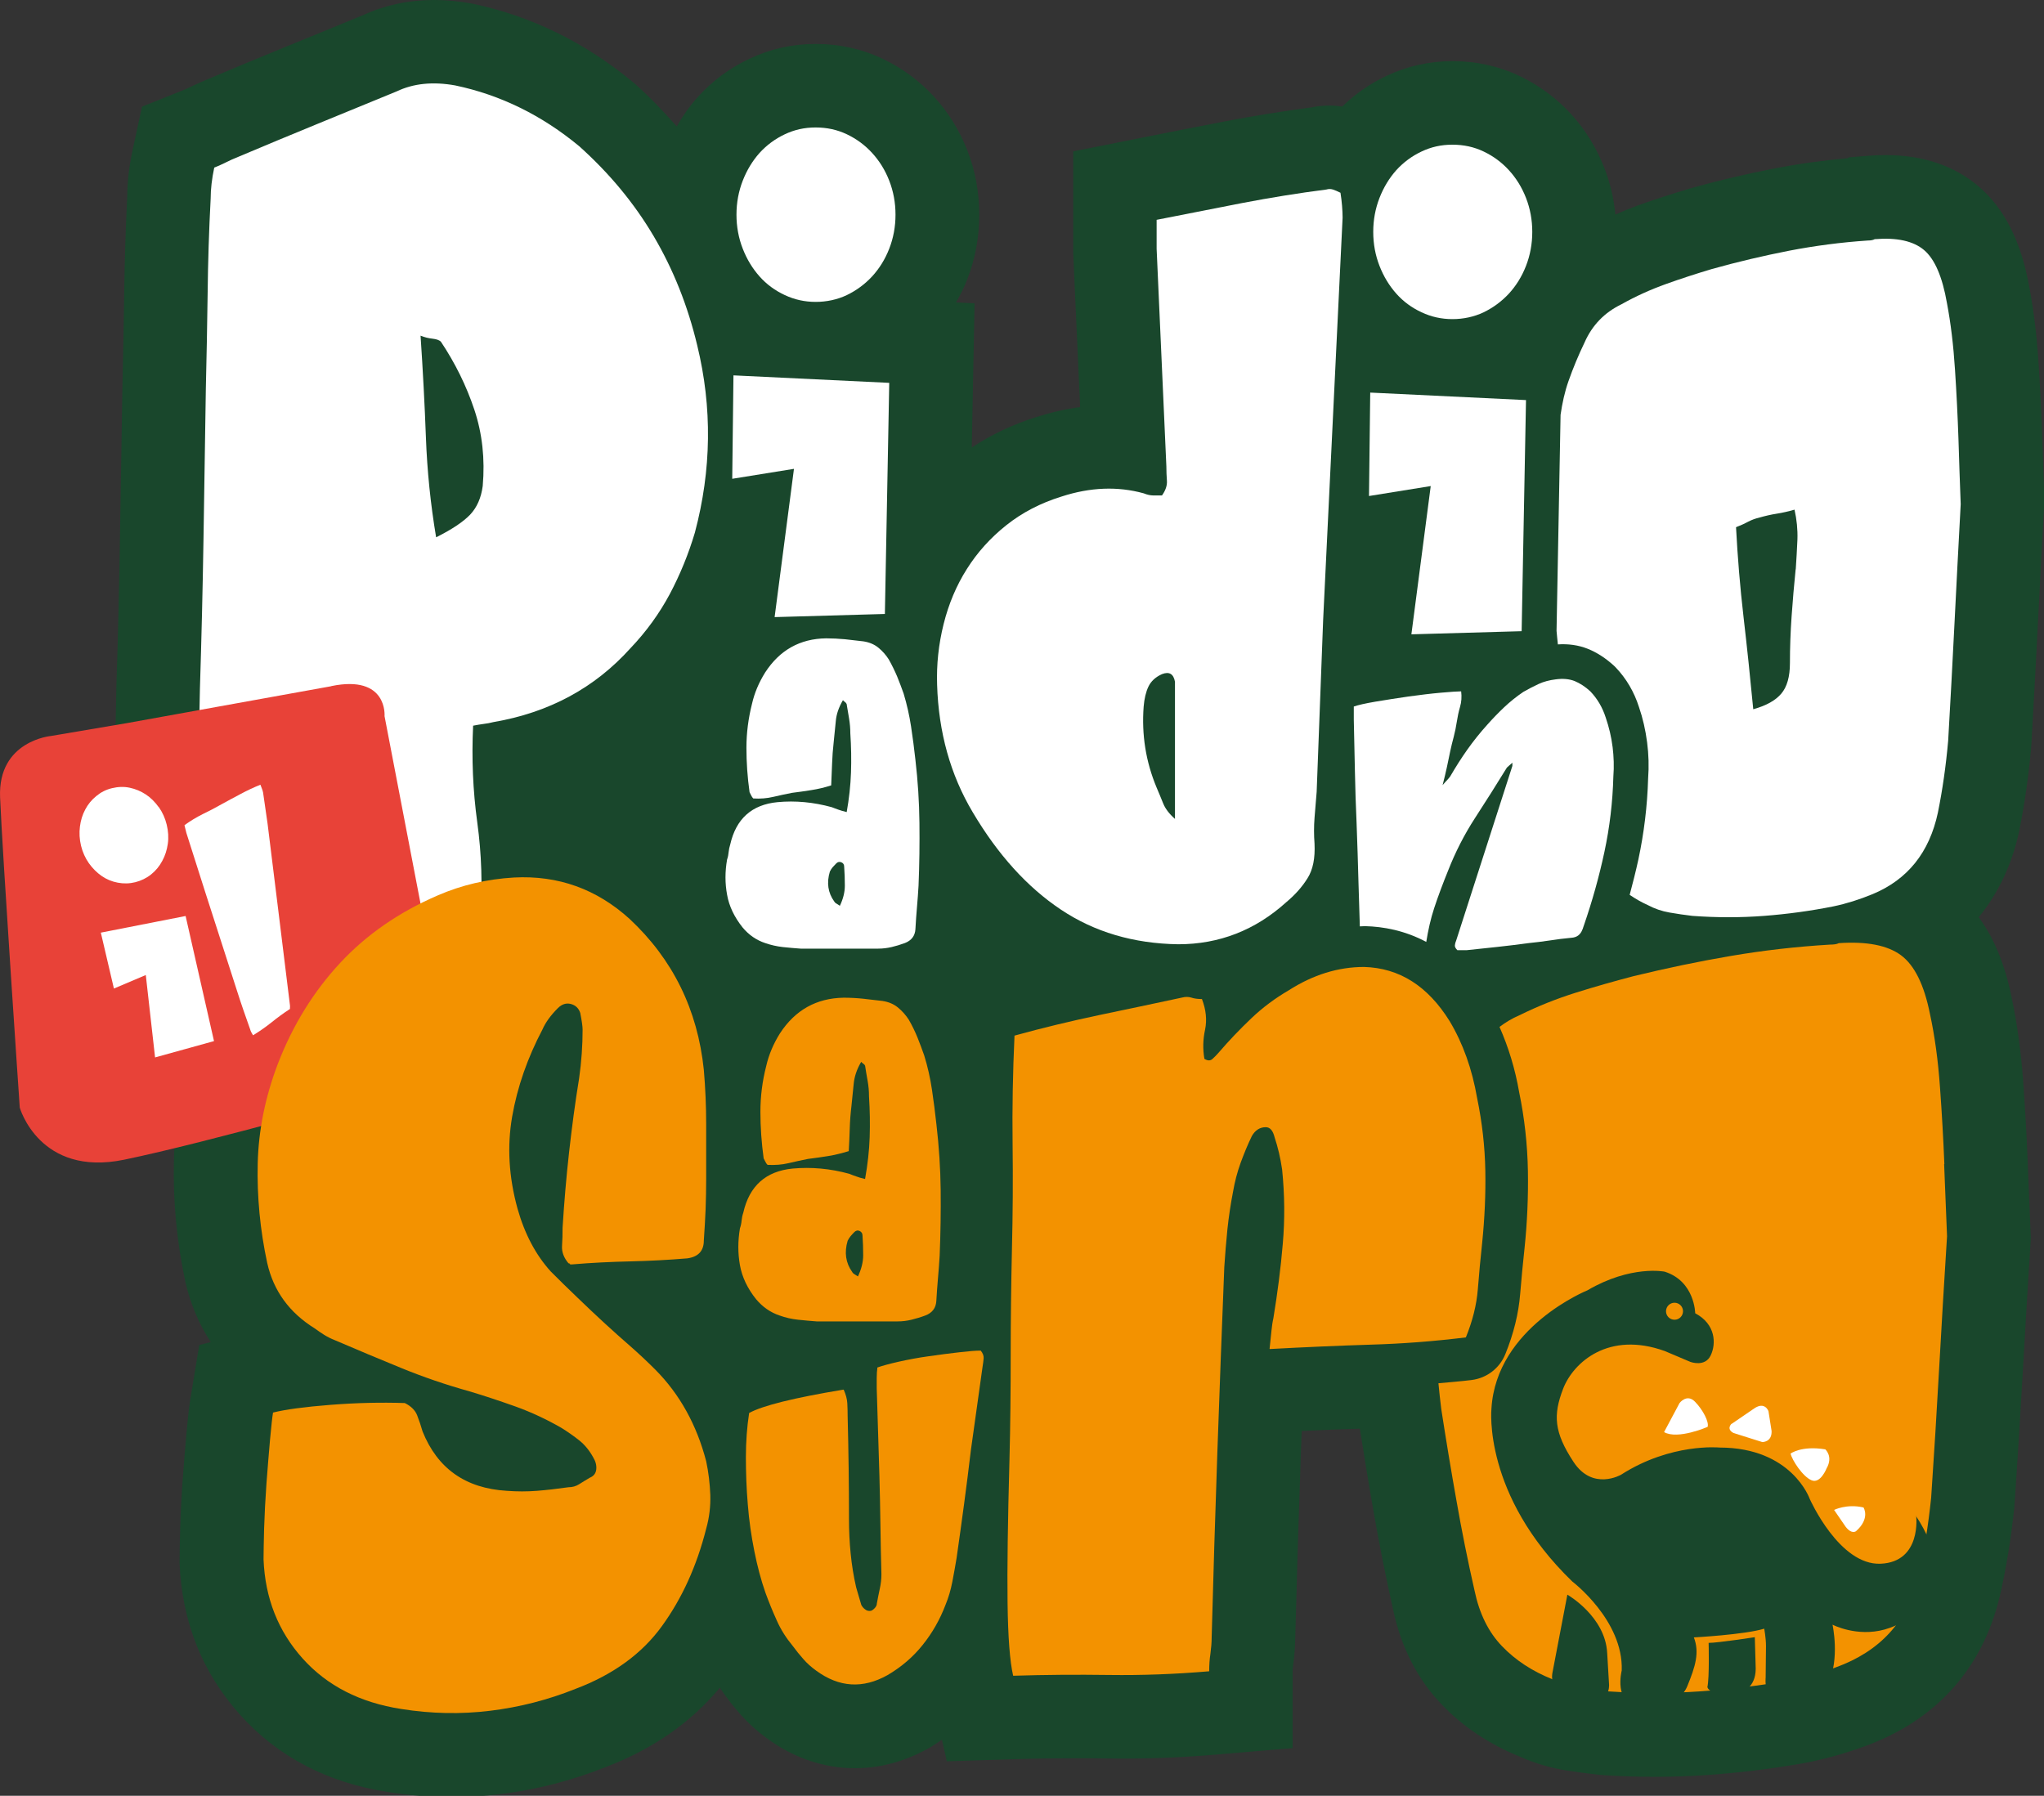 <svg width="676" height="594" xmlns="http://www.w3.org/2000/svg" version="1.1" data-name="Livello 1">

 <rect width="100%" height="100%" fill="#333333" stroke="none"/>

 <g>
  <title>Layer 1</title>
  <g stroke="null" id="svg_315">
   <path stroke="null" id="svg_261" stroke-width="0px" fill="#19472c" d="m676.15,165.73c-0.259,-6.842 -0.518,-14.017 -0.74,-21.488c-0.259,-7.767 -0.666,-15.756 -1.184,-23.781c-0.555,-9.061 -1.59,-17.568 -3.033,-25.224c-2.7,-15.275 -8.248,-26.296 -16.902,-33.656c-8.1,-6.842 -18.419,-10.282 -30.698,-10.282c-1.849,0 -3.772,0.074 -5.733,0.222l-6.361,0.518l-0.481,0.296c-8.248,0.74 -16.458,1.886 -24.41,3.44c-9.209,1.775 -18.53,3.994 -27.776,6.583l-0.222,0.074l-0.222,0.074c-5.585,1.664 -11.17,3.477 -16.569,5.4c-2.552,0.925 -5.067,1.96 -7.582,3.07c-0.518,-5.4 -1.738,-10.615 -3.699,-15.571c-2.626,-6.694 -6.361,-12.686 -11.059,-17.79c-4.808,-5.215 -10.43,-9.357 -16.754,-12.39c-6.953,-3.329 -14.424,-4.993 -22.265,-4.993s-15.016,1.627 -21.932,4.882c-5.474,2.552 -10.356,5.992 -14.609,10.134c-1.368,-0.185 -2.737,-0.333 -4.105,-0.333c-1.997,0 -3.994,0.185 -5.955,0.592c-9.431,1.257 -18.936,2.774 -28.257,4.549c-9.357,1.812 -18.862,3.662 -28.442,5.585l-22.228,4.438l0,33.546s2.293,51.039 2.293,51.039c-4.808,0.629 -9.653,1.738 -14.498,3.292c-7.73,2.404 -14.868,5.807 -21.34,10.06l0.407,-20.823l0.518,-26.851l-6.14,-0.296c1.405,-2.441 2.7,-4.993 3.736,-7.693c2.626,-6.731 3.957,-13.906 3.957,-21.34s-1.331,-14.609 -3.957,-21.303c-2.626,-6.694 -6.361,-12.686 -11.059,-17.79c-4.808,-5.215 -10.43,-9.357 -16.754,-12.39c-6.953,-3.329 -14.424,-4.993 -22.265,-4.993s-15.016,1.627 -21.932,4.882c-6.62,3.107 -12.39,7.397 -17.198,12.76c-2.626,2.922 -4.919,6.177 -6.879,9.653c-4.29,-4.882 -8.802,-9.616 -13.758,-14.054l-0.407,-0.333l-0.407,-0.333c-15.793,-13.093 -33.619,-21.821 -52.963,-25.89l-0.407,-0.074l-0.407,-0.074c-4.031,-0.703 -8.026,-1.073 -11.909,-1.073c-8.322,0 -16.163,1.664 -23.375,4.956c-8.728,3.588 -17.346,7.138 -25.816,10.578c-8.544,3.477 -17.309,7.138 -26.148,10.874c-1.886,0.777 -3.772,1.627 -5.696,2.552c-0.666,0.333 -1.294,0.629 -1.886,0.851l-13.684,5.474l-3.107,14.387c-1.147,5.289 -1.738,10.393 -1.775,15.275c-0.518,10.578 -0.851,21.266 -0.999,31.807c-0.148,10.134 -0.333,20.601 -0.592,31.031l-0.407,25.076l-0.407,24.854c-0.259,16.236 -0.629,32.769 -1.184,49.264l0,0.148s0,0.148 0,0.148l-0.592,29.662l-0.185,8.987l-0.555,26.888l-0.222,11.761l0,0.296s0,0.296 0,0.296c0,3.107 0.259,6.213 0.777,9.209l0,27.11l27.628,0c0.296,0 0.592,0 0.888,0c-0.074,0.148 -0.111,0.296 -0.185,0.444c-5.326,14.054 -8.211,28.22 -8.544,42.311c-0.296,13.13 0.962,26.37 3.736,39.426l0,0.185s0.074,0.185 0.074,0.185c1.664,7.249 4.475,13.906 8.396,19.898l-3.809,0.962l-2.959,17.938c-0.259,1.59 -0.629,4.327 -1.257,11.096c-0.407,4.549 -0.814,9.505 -1.221,14.868c-0.407,5.548 -0.703,10.985 -0.851,16.199c-0.148,5.104 -0.222,8.765 -0.222,10.985l0,1.147c0.814,19.343 7.545,36.208 20.046,50.115c12.464,13.869 28.922,22.45 48.931,25.52c6.953,1.11 14.091,1.664 21.119,1.664c5.289,0 10.615,-0.333 15.867,-0.962c11.946,-1.442 23.707,-4.475 34.951,-8.95c15.608,-5.955 28.257,-14.794 37.762,-26.259c0.777,1.073 1.442,2.182 2.256,3.181c1.516,2.071 3.144,4.031 4.771,5.881c2.515,2.811 5.4,5.4 8.581,7.693c8.728,6.435 18.825,9.875 29.033,9.875c8.359,0 16.569,-2.219 24.41,-6.62l0.296,-0.148l0.296,-0.185c1.294,-0.777 2.552,-1.627 3.809,-2.478l1.627,7.138l22.709,-0.703c6.694,-0.222 13.574,-0.296 20.379,-0.296c3.366,0 6.768,0 10.171,0.074c1.664,0 3.366,0.037 5.104,0.037c9.949,0 20.268,-0.444 30.698,-1.331l25.298,-2.145l0,-25.372c0,-0.629 0.037,-1.221 0.148,-1.849c0.444,-3.218 0.666,-6.066 0.703,-8.839c0.518,-19.972 1.147,-40.388 1.849,-60.767c0.074,-2.663 0.185,-5.363 0.296,-8.063c6.583,-0.333 12.982,-0.592 19.232,-0.777c1.553,9.875 3.144,19.565 4.771,28.737c1.775,10.171 3.883,20.564 6.177,30.883c2.663,12.686 8.137,23.338 16.199,31.696c6.99,7.286 15.682,13.093 25.742,17.161c4.956,2.219 10.245,3.772 15.682,4.623c3.772,0.592 7.471,1.073 11.022,1.442l0.518,0s0.518,0.074 0.518,0.074c5.659,0.37 11.354,0.555 16.902,0.555s11.17,-0.185 16.643,-0.555c10.615,-0.703 21.303,-1.997 31.77,-3.809l0.111,0s0.111,-0.037 0.111,-0.037c6.916,-1.257 13.906,-3.181 20.786,-5.696c23.412,-8.47 38.871,-25.52 44.604,-49.301l0,-0.111s0.074,-0.111 0.074,-0.111c2.145,-9.357 3.772,-19.343 4.845,-29.736l0,-0.481s0.074,-0.481 0.074,-0.481c0.962,-14.128 1.849,-28.516 2.663,-42.792c0.777,-14.054 1.664,-28.626 2.626,-43.827l0.074,-1.442l-0.074,-1.442c-0.333,-7.582 -0.629,-15.497 -0.962,-23.744c-0.333,-8.544 -0.851,-17.42 -1.479,-26.333c-0.74,-10.06 -2.034,-19.491 -3.846,-27.961c-2.182,-10.837 -5.807,-19.602 -10.874,-26.481c6.509,-7.952 11.096,-17.642 13.426,-28.7c1.738,-8.655 3.033,-17.679 3.883,-27.036l0,-0.444s0.074,-0.444 0.074,-0.444c0.74,-12.797 1.442,-25.816 2.108,-38.686c0.629,-12.686 1.331,-25.89 2.071,-39.648l0.074,-1.257l0,-1.257l0.111,-0.185zm-536.95,-54.664c0.666,0.259 1.294,0.481 1.96,0.629c-0.666,-0.148 -1.294,-0.37 -1.96,-0.629l0,0zm5.104,66.647l0,0c2.626,-1.331 4.882,-2.589 6.768,-3.846c-1.886,1.257 -4.142,2.515 -6.768,3.846zm28.922,112.435c0.407,0 0.777,0.037 1.184,0.037c-1.442,0 -2.885,-0.037 -4.364,0c1.073,-0.074 2.145,-0.074 3.181,-0.074l0,0.037zm-29.662,-262.557c0.37,0 0.777,0.037 1.147,0.037c-1.516,-0.037 -3.033,0 -4.438,0.111c1.073,-0.111 2.182,-0.148 3.292,-0.148zm-19.935,436.462c1.184,0 2.367,-0.074 3.514,-0.074c2.293,0 4.549,0 6.768,0.111c-3.366,-0.111 -6.805,-0.111 -10.282,-0.037zm26.038,102.671c-0.333,0 -0.629,0 -0.962,-0.037c1.479,0 2.959,0 4.438,-0.074c-1.184,0.037 -2.33,0.111 -3.514,0.111l0.037,0zm23.227,-73.379c1.59,0 3.218,-0.074 4.771,-0.185c-1.59,0.111 -3.181,0.185 -4.771,0.185zm117.317,-28.663c0.074,2.996 0.185,6.029 0.259,8.95c-0.074,-2.959 -0.185,-5.955 -0.259,-8.95l0,0zm-4.697,-49.449c0,2.219 -0.592,4.549 -1.701,6.99c1.147,-2.441 1.701,-4.771 1.701,-6.99zm-26.37,-317.924c-2.182,-1.073 -4.068,-2.478 -5.844,-4.068l0,0c1.738,1.59 3.662,2.996 5.844,4.068l0,0zm-9.986,166.877c0.962,0.074 1.886,0 2.774,0c-0.407,0 -0.814,0.074 -1.221,0.074c-0.518,0 -1.036,0 -1.553,-0.037l0,-0.037zm7.212,200.164c0.851,-0.222 1.738,-0.481 2.7,-0.703l0,0c-0.962,0.222 -1.812,0.481 -2.7,0.703l0,0zm-10.652,-404.58c-1.331,3.44 -1.997,7.101 -2.034,10.985l0,0c0,-3.883 0.703,-7.545 2.034,-10.985zm-3.994,240.292c-0.518,-1.331 -0.962,-2.663 -1.221,-4.031c0.259,1.368 0.703,2.7 1.221,4.031zm4.549,7.434c0.555,0.592 1.147,1.147 1.775,1.664c-0.629,-0.518 -1.221,-1.036 -1.775,-1.664l0,0zm4.216,3.366c-0.777,-0.407 -1.516,-0.925 -2.219,-1.479c0.703,0.555 1.442,1.036 2.219,1.479l0,0zm4.068,219.063l0,0c0.814,2.034 1.59,4.105 2.478,6.103c-0.888,-1.997 -1.664,-4.068 -2.478,-6.103zm25.483,-261.189c0.814,-4.549 1.294,-8.913 1.442,-13.204c-0.148,4.253 -0.629,8.655 -1.442,13.204zm2.811,288.484s-0.37,-0.037 -0.555,-0.037c0.518,0 1.036,0 1.59,0c-0.333,0 -0.703,0.074 -1.036,0.074l0,-0.037zm95.422,-394.003c-1.997,-0.555 -4.068,-0.925 -6.14,-1.184c2.071,0.259 4.105,0.629 6.14,1.184zm-57.623,23.781l0,0c2.478,-3.736 5.363,-7.138 8.692,-10.245c-3.329,3.107 -6.213,6.509 -8.692,10.245zm11.022,96.124c4.401,5.437 9.098,10.134 14.128,14.128c-5.03,-3.957 -9.727,-8.692 -14.128,-14.128l0,0zm3.551,70.753l0,0c0.111,-3.809 0.185,-7.582 0.37,-11.465c-0.185,3.883 -0.259,7.656 -0.37,11.465zm-0.814,196.095l0,0c0.222,1.627 0.481,3.033 0.74,4.253c-0.259,-1.221 -0.518,-2.626 -0.74,-4.253zm16.495,-249.021c3.92,2.626 8.1,4.771 12.464,6.472c-4.401,-1.738 -8.544,-3.846 -12.464,-6.472zm14.646,-139.212c0.407,0 0.851,-0.037 1.257,-0.037c1.11,0 2.182,0.148 3.292,0.222c-1.516,-0.111 -2.996,-0.222 -4.549,-0.148l0,-0.037zm6.103,392.264c-1.553,0 -3.144,0 -4.697,0c4.105,0.074 8.285,0 12.464,-0.148c-2.589,0.074 -5.215,0.185 -7.767,0.185l0,-0.037zm42.274,-217.362c0.222,-0.185 0.444,-0.37 0.666,-0.555l0,0c-0.222,0.185 -0.444,0.37 -0.666,0.555zm70.383,-33.583c2.219,-6.953 4.475,-13.906 6.694,-20.749c-2.219,6.842 -4.438,13.795 -6.694,20.749l0,0zm5.918,-61.284l0,0c-1.701,1.997 -3.366,4.031 -4.845,6.14c1.479,-2.108 3.107,-4.142 4.845,-6.14zm-13.056,17.975c0.74,-0.851 1.257,-1.442 1.627,-1.812c-0.37,0.37 -0.888,0.962 -1.627,1.812l0,0zm0.407,211.037c1.368,8.655 2.774,17.235 4.253,25.631c-1.479,-8.396 -2.885,-16.976 -4.253,-25.631zm51.483,-364.932c2.034,-2.071 4.401,-3.809 7.175,-5.141c-2.774,1.331 -5.178,3.07 -7.175,5.141zm28.516,378.136l0,0c4.068,-0.999 7.286,-2.33 9.653,-3.957c-2.367,1.664 -5.585,2.959 -9.653,3.957zm22.265,-249.354c2.145,-0.592 3.994,-1.331 5.548,-2.182c-1.553,0.851 -3.403,1.59 -5.548,2.182zm40.203,-155.522c1.221,-0.111 2.367,-0.148 3.514,-0.148c0.333,0 0.592,0.037 0.925,0.037c-1.405,0 -2.848,0 -4.401,0.111l-0.037,0z" class="cls-1"/>
   <path stroke="null" id="svg_262" fill="#fff" stroke-width="0px" d="m647.709,145.204c-0.259,-7.471 -0.629,-15.127 -1.147,-22.931c-0.518,-8.1 -1.405,-15.423 -2.663,-22.043c-1.516,-8.692 -4.031,-14.535 -7.582,-17.531c-3.551,-2.996 -8.987,-4.179 -16.31,-3.588c-0.518,0.296 -1.257,0.444 -2.256,0.444c-8.839,0.592 -17.531,1.738 -26.001,3.366c-8.47,1.664 -17.013,3.662 -25.594,6.066c-5.067,1.516 -10.134,3.144 -15.164,4.956c-5.067,1.812 -9.986,4.031 -14.794,6.731c-5.548,2.7 -9.616,6.879 -12.131,12.575c-2.034,4.216 -3.809,8.47 -5.326,12.797c-1.257,3.551 -2.071,7.323 -2.626,11.17l-1.331,71.455c0.111,1.479 0.296,2.959 0.444,4.475c3.403,-0.222 6.768,0.222 9.838,1.442c3.144,1.257 6.066,3.181 8.802,5.696l0.518,0.518c3.477,3.662 6.066,8.063 7.656,13.056c1.257,3.625 2.182,7.656 2.7,11.724c0.518,3.957 0.629,7.952 0.333,11.872c-0.259,9.135 -1.368,18.123 -3.218,26.814c-0.851,3.92 -1.849,7.841 -2.885,11.724c1.849,1.257 3.809,2.404 5.955,3.366c2.293,1.221 4.66,2.034 7.212,2.478c2.515,0.444 5.067,0.814 7.582,1.11c8.1,0.592 15.978,0.592 23.707,0c7.693,-0.592 15.349,-1.627 22.931,-3.144c4.29,-0.888 8.581,-2.256 12.908,-4.031c11.613,-4.808 18.825,-13.795 21.636,-26.962c1.516,-7.471 2.663,-15.423 3.403,-23.818c0.74,-12.871 1.442,-25.705 2.071,-38.428c0.629,-12.723 1.331,-26.001 2.071,-39.796c-0.259,-6.879 -0.518,-14.091 -0.74,-21.562zm-53.85,43.125c-0.518,5.104 -0.962,10.282 -1.331,15.497c-0.37,5.252 -0.555,10.43 -0.555,15.497c0,4.512 -0.962,7.878 -2.848,10.097c-1.886,2.256 -4.993,3.994 -9.283,5.178c-0.999,-10.504 -2.071,-20.675 -3.218,-30.55c-1.147,-9.875 -1.96,-19.787 -2.478,-29.662c1.516,-0.592 2.848,-1.184 3.994,-1.812c1.147,-0.592 2.33,-1.036 3.588,-1.331c2.034,-0.592 3.994,-1.036 5.881,-1.331c1.886,-0.296 3.846,-0.74 5.881,-1.331c0.74,3.292 1.073,6.583 0.962,9.875c-0.148,3.292 -0.333,6.583 -0.555,9.875l-0.037,0z" class="cls-6"/>
   <path stroke="null" id="svg_263" fill="#fff" stroke-width="0px" d="m156.472,240.034c-0.518,10.8 -0.074,21.451 1.368,31.955c1.442,10.504 1.775,21.045 0.999,31.548c-2.885,0.777 -8.728,1.775 -17.531,2.959c-8.802,1.184 -18.271,2.367 -28.405,3.551c-10.134,1.184 -19.787,2.108 -28.996,2.774c-9.209,0.666 -15.386,0.999 -18.53,0.999c0,-1.294 -0.111,-2.7 -0.407,-4.142c-0.259,-1.442 -0.407,-2.959 -0.407,-4.549c0.259,-12.871 0.518,-25.779 0.777,-38.649c0.259,-12.871 0.518,-25.779 0.777,-38.649c0.518,-16.569 0.925,-33.139 1.184,-49.708c0.259,-16.569 0.518,-33.139 0.777,-49.708c0.259,-10.504 0.444,-20.971 0.592,-31.363c0.111,-10.393 0.444,-20.823 0.999,-31.363c0,-3.144 0.407,-6.583 1.184,-10.245c1.294,-0.518 2.626,-1.11 3.957,-1.775c1.294,-0.666 2.626,-1.257 3.957,-1.775c8.692,-3.662 17.346,-7.286 26.038,-10.837c8.692,-3.551 17.494,-7.175 26.407,-10.837c5.511,-2.626 11.946,-3.292 19.343,-1.96c14.979,3.144 28.663,9.875 41.017,20.12c9.986,8.95 18.197,18.862 24.632,29.773c6.435,10.911 11.243,22.931 14.387,36.097c4.993,20.527 4.734,41.164 -0.777,61.913c-2.108,7.101 -4.882,13.869 -8.285,20.305c-3.44,6.435 -7.767,12.427 -13.019,17.938c-11.835,13.167 -26.962,21.303 -45.344,24.447c-1.036,0.259 -2.108,0.481 -3.144,0.592c-1.036,0.148 -2.256,0.333 -3.551,0.592zm-12.205,-62.32c5.252,-2.626 8.987,-5.141 11.243,-7.508c2.219,-2.367 3.625,-5.511 4.142,-9.468c0.777,-8.95 -0.148,-17.346 -2.774,-25.224c-2.626,-7.878 -6.324,-15.386 -11.059,-22.487c-0.518,-0.518 -1.442,-0.851 -2.774,-0.999c-1.331,-0.148 -2.626,-0.444 -3.957,-0.999c0.777,11.576 1.368,22.82 1.775,33.73c0.407,10.911 1.516,21.895 3.366,32.917l0.037,0.037z" class="cls-6"/>
   <path stroke="null" id="svg_264" fill="#fff" stroke-width="0px" d="m294.094,126.637l-1.442,76.448l-36.467,1.036l6.398,-49.042l-20.416,3.292l0.407,-34.211l51.52,2.478zm0,-66.869c-1.368,-3.514 -3.255,-6.546 -5.659,-9.172c-2.404,-2.626 -5.178,-4.66 -8.359,-6.177c-3.181,-1.516 -6.583,-2.256 -10.319,-2.256s-6.99,0.74 -10.208,2.256c-3.218,1.516 -5.992,3.588 -8.359,6.177c-2.33,2.626 -4.179,5.659 -5.548,9.172c-1.368,3.514 -2.071,7.249 -2.071,11.243s0.703,7.73 2.071,11.243c1.368,3.514 3.218,6.546 5.548,9.172c2.33,2.626 5.104,4.66 8.359,6.177c3.218,1.516 6.62,2.256 10.208,2.256s7.138,-0.74 10.319,-2.256c3.144,-1.516 5.955,-3.588 8.359,-6.177c2.404,-2.626 4.29,-5.659 5.659,-9.172c1.368,-3.514 2.071,-7.249 2.071,-11.243s-0.703,-7.73 -2.071,-11.243z" class="cls-6"/>
   <path stroke="null" id="svg_265" fill="#fff" stroke-width="0px" d="m504.687,132.333l-1.442,76.448l-36.467,1.036l6.398,-49.042l-20.416,3.292l0.407,-34.211l51.52,2.478zm0,-66.869c-1.368,-3.514 -3.255,-6.546 -5.659,-9.172c-2.404,-2.626 -5.178,-4.66 -8.359,-6.177c-3.181,-1.516 -6.583,-2.256 -10.319,-2.256s-6.99,0.74 -10.208,2.256c-3.218,1.516 -5.992,3.588 -8.359,6.177c-2.33,2.626 -4.179,5.659 -5.548,9.172c-1.368,3.514 -2.071,7.249 -2.071,11.243s0.703,7.73 2.071,11.243c1.368,3.514 3.218,6.546 5.548,9.172c2.33,2.626 5.104,4.66 8.359,6.177c3.218,1.516 6.62,2.256 10.208,2.256s7.138,-0.74 10.319,-2.256c3.144,-1.516 5.955,-3.588 8.359,-6.177c2.404,-2.626 4.29,-5.659 5.659,-9.172c1.368,-3.514 2.071,-7.249 2.071,-11.243s-0.703,-7.73 -2.071,-11.243z" class="cls-6"/>
   <path stroke="null" id="svg_266" fill="#fff" stroke-width="0px" d="m280.002,268.734c0.814,-4.549 1.294,-8.913 1.442,-13.204c0.148,-4.253 0.074,-8.581 -0.222,-12.982c0,-1.664 -0.148,-3.255 -0.407,-4.845c-0.259,-1.59 -0.555,-3.181 -0.814,-4.845c-0.148,-0.259 -0.296,-0.481 -0.518,-0.629c-0.222,-0.148 -0.444,-0.333 -0.703,-0.629c-1.368,2.33 -2.182,4.66 -2.367,6.99c-0.222,2.33 -0.444,4.66 -0.703,6.99c-0.259,2.33 -0.444,4.66 -0.518,6.99c-0.074,2.33 -0.185,4.734 -0.296,7.212c-2.182,0.703 -4.364,1.221 -6.509,1.553c-2.145,0.333 -4.29,0.666 -6.509,0.925c-2.071,0.407 -4.105,0.851 -6.177,1.331c-2.071,0.481 -4.253,0.666 -6.583,0.518c-0.259,-0.259 -0.518,-0.629 -0.703,-1.036c-0.222,-0.407 -0.37,-0.74 -0.518,-1.036c-0.703,-4.956 -1.036,-9.875 -1.036,-14.72s0.629,-9.727 1.849,-14.535c0.814,-3.588 2.256,-6.99 4.327,-10.319c4.808,-7.434 11.539,-11.206 20.194,-11.317c2.071,0 4.105,0.111 6.177,0.296c2.071,0.222 4.105,0.444 6.14,0.703c1.923,0.296 3.551,0.962 4.919,2.071c1.368,1.11 2.515,2.404 3.477,3.92c1.073,1.923 1.997,3.809 2.774,5.659c0.74,1.849 1.479,3.736 2.145,5.659c1.073,3.588 1.886,7.175 2.441,10.837c0.555,3.625 1.036,7.323 1.442,11.022c0.814,6.99 1.257,13.943 1.331,20.823c0.074,6.879 0,13.795 -0.296,20.823c-0.148,2.33 -0.296,4.697 -0.518,7.101c-0.222,2.404 -0.37,4.845 -0.518,7.323c-0.148,2.182 -1.294,3.699 -3.477,4.549c-1.516,0.555 -2.959,0.999 -4.401,1.331c-1.442,0.333 -2.885,0.518 -4.401,0.518l-25.668,0c-1.923,-0.148 -3.883,-0.296 -5.881,-0.518c-1.997,-0.222 -3.957,-0.666 -5.881,-1.331c-2.885,-0.962 -5.363,-2.663 -7.434,-5.141c-2.737,-3.44 -4.475,-7.027 -5.141,-10.837c-0.703,-3.772 -0.703,-7.656 0,-11.65c0.296,-0.814 0.444,-1.664 0.518,-2.478c0.074,-0.814 0.259,-1.664 0.518,-2.478c1.923,-8.507 7.138,-13.204 15.645,-14.017c5.918,-0.555 11.872,0 17.938,1.664c0.703,0.259 1.405,0.555 2.182,0.814c0.74,0.259 1.664,0.555 2.774,0.814l-0.037,0.111zm-2.256,30.92c1.11,-2.33 1.664,-4.549 1.664,-6.694s-0.074,-4.216 -0.222,-6.287c0,-0.703 -0.296,-1.184 -0.925,-1.442c-0.629,-0.259 -1.221,-0.148 -1.738,0.407c-0.407,0.407 -0.777,0.814 -1.147,1.221c-0.333,0.407 -0.666,0.888 -0.925,1.442c-1.11,3.699 -0.629,6.99 1.442,9.875c0.148,0.259 0.37,0.518 0.74,0.703c0.333,0.222 0.703,0.444 1.147,0.74l-0.037,0.037z" class="cls-6"/>
   <path stroke="null" id="svg_267" fill="#fff" stroke-width="0px" d="m382.525,72.713c9.542,-1.886 18.973,-3.736 28.257,-5.548c9.283,-1.775 18.604,-3.292 27.887,-4.475c0.703,-0.222 1.442,-0.222 2.145,0c0.703,0.222 1.553,0.592 2.515,1.073c0.222,1.442 0.407,2.848 0.518,4.29c0.111,1.442 0.185,2.737 0.185,3.92l-6.435,133.072l-2.145,56.883c-0.222,2.848 -0.481,5.733 -0.703,8.581c-0.222,2.848 -0.222,5.733 0,8.581c0.222,4.771 -0.518,8.581 -2.33,11.428c-1.775,2.848 -4.105,5.474 -6.99,7.878c-10.245,9.283 -22.191,13.943 -35.765,13.943c-14.794,-0.222 -27.739,-4.068 -38.797,-11.465c-11.096,-7.397 -20.823,-18.123 -29.144,-32.177c-7.397,-12.39 -11.317,-26.481 -11.798,-42.2c-0.222,-6.657 0.481,-13.352 2.145,-20.046c1.664,-6.657 4.216,-12.76 7.693,-18.234c3.44,-5.474 7.804,-10.319 13.056,-14.498c5.252,-4.179 11.317,-7.323 18.234,-9.468c9.542,-3.107 18.604,-3.44 27.184,-1.073c1.184,0.481 2.256,0.703 3.218,0.703l2.848,0c1.184,-1.664 1.738,-3.292 1.627,-4.845c-0.111,-1.553 -0.185,-3.144 -0.185,-4.845l-3.218,-71.899l0,-9.653l0,0.074zm6.066,198.203l0,-45.418c-0.481,-2.626 -1.923,-3.44 -4.29,-2.515c-2.145,0.962 -3.625,2.33 -4.475,4.105c-0.851,1.775 -1.368,3.994 -1.59,6.62c-0.703,9.32 0.703,18.234 4.29,26.814c0.703,1.664 1.442,3.403 2.145,5.178s2.034,3.514 3.92,5.178l0,0.037z" class="cls-6"/>
   <path stroke="null" id="svg_268" fill="#e84238" stroke-width="0px" d="m109.575,226.941c18.751,-3.846 17.605,9.949 17.605,9.949l18.382,95.754c3.44,22.598 -18.751,28.737 -18.751,28.737c0,0 -57.845,16.458 -85.805,22.228c-27.961,5.733 -34.47,-17.235 -34.47,-17.235c0,0 -5.733,-83.882 -6.509,-102.634c-0.777,-18.751 16.865,-20.305 16.865,-20.305l24.891,-4.216l67.794,-12.242l0,-0.037z" class="cls-5"/>
   <g stroke="null" id="svg_269">
    <path stroke="null" id="svg_270" fill="#fff" stroke-width="0px" d="m61.383,302.982l9.394,41.386l-19.491,5.4l-3.07,-27.258l-10.541,4.475l-4.327,-18.493l28.072,-5.511l-0.037,0zm-8.913,-36.024c-1.221,-1.701 -2.626,-3.107 -4.253,-4.179c-1.627,-1.073 -3.403,-1.812 -5.326,-2.219c-1.886,-0.407 -3.846,-0.333 -5.844,0.148s-3.662,1.331 -5.178,2.589c-1.553,1.257 -2.774,2.737 -3.662,4.438c-0.925,1.701 -1.516,3.625 -1.775,5.696c-0.259,2.071 -0.148,4.179 0.37,6.324s1.405,4.068 2.589,5.77c1.221,1.701 2.626,3.107 4.216,4.216c1.59,1.11 3.366,1.849 5.326,2.219c1.923,0.37 3.883,0.333 5.807,-0.148s3.736,-1.368 5.252,-2.589c1.516,-1.221 2.737,-2.7 3.662,-4.438c0.962,-1.738 1.553,-3.625 1.849,-5.696s0.148,-4.179 -0.37,-6.324c-0.518,-2.145 -1.405,-4.068 -2.589,-5.77l-0.074,-0.037z" class="cls-6"/>
    <path stroke="null" id="svg_271" fill="#fff" stroke-width="0px" d="m95.816,333.791c-2.108,1.368 -4.105,2.848 -5.992,4.364c-1.886,1.516 -3.957,2.959 -6.14,4.29c-0.259,-0.407 -0.444,-0.74 -0.592,-1.036c-0.148,-0.259 -0.259,-0.592 -0.37,-0.962c-0.74,-2.108 -1.479,-4.216 -2.219,-6.324c-0.74,-2.145 -1.442,-4.253 -2.108,-6.361l-10.541,-32.732c-1.036,-3.292 -2.071,-6.546 -3.107,-9.764c-1.036,-3.255 -2.071,-6.509 -3.107,-9.764l-0.629,-2.552c1.923,-1.405 3.957,-2.626 6.103,-3.699c2.145,-1.036 4.216,-2.108 6.213,-3.255c2.071,-1.147 4.142,-2.256 6.25,-3.366c2.071,-1.11 4.253,-2.145 6.546,-3.07c0.222,0.592 0.407,1.073 0.555,1.442c0.148,0.407 0.259,0.777 0.333,1.147l1.479,10.245l3.514,28.442c0.666,5.252 1.294,10.467 1.923,15.645c0.629,5.178 1.257,10.393 1.923,15.645c0.074,0.37 0.111,0.925 0.037,1.627l-0.074,0.037z" class="cls-6"/>
   </g>
   <path stroke="null" id="svg_272" fill="#f39200" stroke-width="0px" d="m90.306,467.233c4.179,-1.036 10.541,-1.886 19.047,-2.552c8.507,-0.666 16.68,-0.851 24.521,-0.592c2.108,1.036 3.477,2.441 4.105,4.105c0.666,1.701 1.257,3.477 1.775,5.289c4.956,12.316 14.239,18.825 27.85,19.639c3.403,0.259 6.731,0.259 10.023,0c3.255,-0.259 6.731,-0.666 10.393,-1.184c1.294,0 2.478,-0.333 3.514,-0.999c1.036,-0.666 2.219,-1.368 3.514,-2.145c1.294,-0.518 1.997,-1.442 2.145,-2.737c0.148,-1.294 -0.185,-2.626 -0.962,-3.92c-1.294,-2.367 -2.848,-4.253 -4.66,-5.696c-1.812,-1.442 -3.772,-2.811 -5.844,-4.105c-4.993,-2.885 -10.023,-5.215 -15.127,-7.064c-5.104,-1.812 -10.282,-3.551 -15.497,-5.104c-7.582,-2.108 -15.053,-4.66 -22.376,-7.656c-7.323,-2.996 -14.646,-6.066 -21.969,-9.209c-1.331,-0.518 -2.478,-1.11 -3.551,-1.775c-1.036,-0.666 -2.108,-1.368 -3.144,-2.145c-8.396,-5.215 -13.611,-12.427 -15.682,-21.599c-2.367,-10.985 -3.403,-21.969 -3.144,-32.954c0.259,-10.985 2.478,-21.969 6.657,-32.954c4.956,-12.834 11.835,-23.929 20.601,-33.361c8.765,-9.431 19.565,-16.865 32.362,-22.376c7.841,-3.403 16.236,-5.363 25.113,-5.881c14.609,-0.777 27.369,3.809 38.28,13.721c14.276,13.352 22.45,29.958 24.521,49.856c0.518,6.029 0.777,12.02 0.777,18.049l0,18.049c0,3.403 -0.074,6.731 -0.185,10.023c-0.148,3.292 -0.333,6.731 -0.592,10.393c0,3.403 -1.812,5.363 -5.437,5.881c-6.213,0.518 -12.538,0.851 -18.862,0.999c-6.361,0.148 -12.797,0.444 -19.269,0.999l-0.407,0c-0.259,0 -0.37,-0.074 -0.37,-0.185s-0.148,-0.185 -0.407,-0.185c-1.553,-1.812 -2.256,-3.736 -2.145,-5.696c0.148,-1.96 0.185,-3.994 0.185,-6.066c0.518,-8.359 1.221,-16.68 2.145,-24.928c0.925,-8.248 1.997,-16.421 3.329,-24.521c0.777,-5.511 1.147,-10.837 1.147,-16.089c0,-1.036 -0.259,-2.885 -0.777,-5.511c-0.518,-1.553 -1.553,-2.552 -3.107,-2.959c-1.553,-0.407 -2.996,0.074 -4.29,1.368c-2.367,2.367 -4.068,4.697 -5.104,7.064c-4.956,9.431 -8.322,19.047 -10.023,28.848c-1.701,9.801 -1.11,19.935 1.775,30.402c2.367,8.396 6.029,15.312 10.985,20.786c2.885,2.885 5.807,5.77 8.802,8.618c2.996,2.885 6.029,5.77 9.135,8.618c2.848,2.626 5.659,5.104 8.359,7.471s5.511,4.993 8.359,7.841c8.026,8.1 13.611,18.197 16.754,30.217c0.777,3.662 1.221,7.397 1.368,11.17c0.111,3.809 -0.333,7.508 -1.368,11.17c-3.107,12.316 -7.989,23.042 -14.609,32.177c-6.62,9.172 -16.163,16.089 -28.59,20.786c-9.135,3.662 -18.53,6.066 -28.22,7.249c-9.69,1.184 -19.491,0.999 -29.44,-0.592c-13.611,-2.108 -24.484,-7.656 -32.584,-16.68c-8.1,-9.024 -12.427,-19.935 -12.945,-32.769c0,-2.108 0.074,-5.511 0.185,-10.208c0.148,-4.697 0.407,-9.69 0.777,-14.905c0.407,-5.215 0.777,-10.06 1.184,-14.535c0.407,-4.438 0.74,-7.471 0.999,-9.024l0,0.074z" class="cls-4"/>
   <path stroke="null" id="svg_273" fill="#f39200" stroke-width="0px" d="m286.105,389.934c0.851,-4.734 1.368,-9.32 1.516,-13.758c0.148,-4.438 0.074,-8.95 -0.222,-13.537c0,-1.738 -0.148,-3.403 -0.444,-5.067c-0.296,-1.664 -0.592,-3.329 -0.851,-5.067c-0.148,-0.296 -0.333,-0.518 -0.555,-0.629c-0.222,-0.148 -0.481,-0.37 -0.74,-0.629c-1.442,2.441 -2.256,4.882 -2.478,7.323c-0.222,2.441 -0.481,4.882 -0.74,7.323c-0.296,2.441 -0.481,4.882 -0.555,7.323c-0.074,2.441 -0.185,4.956 -0.333,7.545c-2.293,0.703 -4.549,1.257 -6.768,1.627c-2.219,0.37 -4.475,0.666 -6.768,0.962c-2.145,0.444 -4.29,0.888 -6.435,1.405c-2.145,0.518 -4.438,0.666 -6.879,0.555c-0.296,-0.296 -0.555,-0.629 -0.74,-1.073c-0.222,-0.444 -0.407,-0.777 -0.555,-1.073c-0.703,-5.178 -1.073,-10.282 -1.073,-15.386s0.629,-10.134 1.923,-15.164c0.851,-3.736 2.367,-7.323 4.512,-10.763c5.03,-7.73 12.057,-11.687 21.082,-11.835c2.145,0 4.29,0.111 6.435,0.333c2.145,0.222 4.29,0.481 6.398,0.74c1.997,0.296 3.699,0.999 5.104,2.145c1.405,1.147 2.626,2.515 3.625,4.068c1.147,1.997 2.108,3.994 2.885,5.918c0.777,1.923 1.516,3.92 2.219,5.918c1.147,3.736 1.997,7.508 2.552,11.28c0.555,3.809 1.073,7.619 1.479,11.502c0.851,7.323 1.331,14.572 1.405,21.71c0.074,7.175 -0.037,14.424 -0.333,21.71c-0.148,2.441 -0.333,4.919 -0.555,7.434c-0.222,2.515 -0.407,5.067 -0.555,7.619c-0.148,2.293 -1.368,3.883 -3.625,4.734c-1.553,0.592 -3.107,1.036 -4.586,1.405c-1.479,0.37 -3.033,0.555 -4.586,0.555l-26.777,0c-1.997,-0.148 -4.068,-0.333 -6.14,-0.555c-2.071,-0.222 -4.105,-0.666 -6.14,-1.405c-2.996,-0.999 -5.585,-2.811 -7.73,-5.363c-2.885,-3.588 -4.66,-7.36 -5.363,-11.28c-0.703,-3.957 -0.703,-7.989 0,-12.168c0.296,-0.851 0.481,-1.738 0.555,-2.589c0.074,-0.851 0.259,-1.738 0.555,-2.589c1.997,-8.876 7.471,-13.758 16.347,-14.609c6.177,-0.555 12.39,0 18.714,1.738c0.703,0.296 1.479,0.592 2.256,0.851c0.777,0.296 1.738,0.592 2.922,0.851l0.037,-0.037zm-2.367,32.288c1.147,-2.441 1.738,-4.771 1.738,-6.99s-0.074,-4.401 -0.222,-6.546c0,-0.703 -0.333,-1.221 -0.962,-1.516c-0.629,-0.296 -1.257,-0.148 -1.812,0.444c-0.444,0.444 -0.814,0.851 -1.184,1.294c-0.37,0.444 -0.666,0.925 -0.962,1.516c-1.147,3.883 -0.629,7.323 1.516,10.319c0.148,0.296 0.407,0.555 0.74,0.74c0.37,0.222 0.74,0.481 1.184,0.74l-0.037,0z" class="cls-4"/>
   <path stroke="null" id="svg_274" fill="#f39200" stroke-width="0px" d="m279.041,459.688c0.703,1.59 1.11,3.07 1.184,4.512c0.074,1.442 0.111,2.885 0.111,4.29c0.148,5.733 0.259,11.428 0.333,17.087c0.074,5.659 0.111,11.28 0.111,16.902c0,3.883 0.185,7.656 0.555,11.391c0.37,3.736 0.962,7.471 1.812,11.17c0.296,0.999 0.555,1.96 0.851,2.922c0.296,0.925 0.555,1.886 0.851,2.885c0.296,0.592 0.703,1.073 1.294,1.516c0.555,0.444 1.221,0.592 1.923,0.444c0.444,-0.148 0.851,-0.481 1.294,-0.962c0.444,-0.518 0.629,-0.962 0.629,-1.405c0.296,-1.59 0.592,-3.181 0.962,-4.845c0.37,-1.664 0.555,-3.255 0.555,-4.845c-0.148,-5.437 -0.259,-10.911 -0.333,-16.347c-0.074,-5.437 -0.185,-10.911 -0.333,-16.347c-0.148,-4.882 -0.296,-9.69 -0.444,-14.424c-0.148,-4.734 -0.296,-9.542 -0.444,-14.424l0,-3.44c0,-1.147 0.074,-2.293 0.222,-3.44c1.59,-0.555 3.957,-1.221 7.101,-1.923c3.144,-0.703 6.472,-1.331 9.986,-1.812c3.514,-0.518 6.842,-0.925 9.986,-1.294c3.144,-0.37 5.511,-0.555 7.101,-0.555c0.703,0.851 1.036,1.738 0.962,2.589c-0.074,0.851 -0.185,1.738 -0.333,2.589l-3.883,27.739c-0.703,6.029 -1.479,11.983 -2.256,17.864c-0.777,5.881 -1.627,11.835 -2.478,17.864c-0.444,2.589 -0.888,5.215 -1.405,7.841c-0.518,2.663 -1.257,5.215 -2.256,7.619c-1.849,4.882 -4.364,9.283 -7.545,13.241c-3.144,3.957 -7.027,7.286 -11.613,9.986c-8.174,4.586 -16.052,4.105 -23.67,-1.516c-1.59,-1.147 -2.996,-2.404 -4.179,-3.772c-1.221,-1.368 -2.404,-2.848 -3.551,-4.401c-2.145,-2.589 -3.92,-5.363 -5.252,-8.396c-1.368,-2.996 -2.626,-6.103 -3.772,-9.246c-1.442,-4.142 -2.663,-8.728 -3.662,-13.758c-0.999,-5.03 -1.738,-10.134 -2.145,-15.386c-0.444,-5.215 -0.629,-10.43 -0.629,-15.608s0.37,-10.023 1.073,-14.609c4.438,-2.441 14.831,-5.03 31.178,-7.73l0.111,0.037z" class="cls-4"/>
   <path stroke="null" id="svg_275" fill="#fff" stroke-width="0px" d="m533.314,247.024c-0.407,-3.292 -1.184,-6.509 -2.256,-9.653c-1.073,-3.366 -2.774,-6.25 -5.067,-8.655c-1.664,-1.553 -3.44,-2.7 -5.215,-3.44c-1.812,-0.703 -3.92,-0.888 -6.324,-0.555c-2.034,0.259 -3.92,0.74 -5.585,1.516c-1.701,0.777 -3.366,1.664 -5.067,2.626c-2.293,1.553 -4.401,3.255 -6.324,5.067c-1.923,1.812 -3.772,3.736 -5.585,5.77c-2.404,2.663 -4.586,5.4 -6.583,8.211c-1.997,2.811 -3.883,5.807 -5.696,8.913c-0.259,0.37 -0.555,0.703 -0.888,1.073c-0.37,0.37 -0.888,0.962 -1.627,1.812c0.592,-2.293 1.073,-4.29 1.442,-6.029c0.37,-1.738 0.74,-3.44 1.073,-5.141c0.37,-1.664 0.74,-3.292 1.184,-4.882c0.407,-1.553 0.74,-3.181 0.999,-4.882c0.259,-1.664 0.592,-3.329 1.073,-4.956c0.481,-1.627 0.592,-3.329 0.37,-5.141c-1.073,0 -3.292,0.148 -6.657,0.444c-3.366,0.296 -6.953,0.74 -10.726,1.257c-3.772,0.555 -7.434,1.11 -10.911,1.701c-3.477,0.592 -5.881,1.147 -7.212,1.627l0,4.327c0.111,5.77 0.259,11.502 0.37,17.124c0.111,5.659 0.296,11.354 0.555,17.124c0.259,6.62 0.444,13.204 0.629,19.75c0.148,4.771 0.296,9.579 0.444,14.387c0.592,0 1.147,-0.074 1.738,-0.074c5.992,0.148 13.093,1.405 20.231,5.215c0.629,-3.883 1.442,-7.619 2.626,-11.206c1.368,-4.142 2.922,-8.248 4.586,-12.353c2.404,-6.14 5.363,-11.946 8.913,-17.42c3.551,-5.474 7.064,-11.022 10.541,-16.68c0.259,-0.222 0.518,-0.481 0.814,-0.74c0.296,-0.222 0.629,-0.555 0.999,-0.888l0,1.073c-3.144,9.727 -6.213,19.343 -9.283,28.848c-3.07,9.505 -6.177,19.121 -9.283,28.848c-0.259,0.592 -0.407,1.147 -0.444,1.627c-0.074,0.481 0.222,1.036 0.814,1.627l3.07,0c3.366,-0.37 6.731,-0.703 10.097,-1.073c3.366,-0.37 6.805,-0.777 10.282,-1.257c2.404,-0.222 4.771,-0.555 7.138,-0.888c2.33,-0.37 4.734,-0.666 7.138,-0.888c1.812,-0.111 2.996,-1.036 3.625,-2.7c0.111,-0.222 0.222,-0.481 0.259,-0.703c0.074,-0.222 0.148,-0.481 0.259,-0.74c2.774,-8.063 5.03,-16.126 6.768,-24.262c1.738,-8.1 2.737,-16.458 2.959,-24.965c0.259,-3.255 0.148,-6.509 -0.259,-9.838l0,0.037z" class="cls-6"/>
   <path stroke="null" id="svg_276" fill="#f39200" stroke-width="0px" d="m643.048,385.052c-0.333,-8.285 -0.814,-16.717 -1.442,-25.335c-0.629,-8.95 -1.738,-17.05 -3.329,-24.373c-1.923,-9.616 -5.104,-16.052 -9.579,-19.38c-4.475,-3.292 -11.317,-4.623 -20.564,-3.994c-0.629,0.333 -1.59,0.481 -2.885,0.481c-11.17,0.666 -22.08,1.923 -32.732,3.736c-10.689,1.812 -21.414,4.068 -32.251,6.694c-6.361,1.664 -12.76,3.477 -19.121,5.474c-6.361,1.997 -12.575,4.475 -18.641,7.471c-2.478,1.036 -4.586,2.367 -6.583,3.846c2.959,6.694 5.178,13.906 6.509,21.636c1.738,8.359 2.737,17.272 2.885,25.964c0.148,8.433 -0.222,17.05 -1.11,25.557c-0.555,5.104 -1.036,10.134 -1.442,15.127c-0.518,6.509 -2.182,13.241 -4.919,19.972c-1.886,4.66 -6.14,7.915 -11.133,8.544c-3.662,0.444 -7.323,0.74 -10.985,1.073c0.296,2.848 0.555,5.696 0.925,8.47c1.59,10.282 3.255,20.379 5.03,30.328c1.738,9.949 3.736,19.898 5.992,29.81c1.59,7.619 4.623,13.758 9.098,18.382c4.475,4.66 10.023,8.285 16.717,10.948c2.848,1.331 5.881,2.219 9.061,2.737c3.181,0.481 6.361,0.925 9.542,1.257c10.208,0.666 20.157,0.666 29.884,0c9.727,-0.666 19.343,-1.812 28.922,-3.477c5.4,-0.999 10.837,-2.478 16.236,-4.475c14.646,-5.289 23.744,-15.238 27.258,-29.81c1.923,-8.285 3.329,-17.05 4.29,-26.333c0.962,-14.239 1.849,-28.405 2.626,-42.496c0.777,-14.091 1.664,-28.737 2.626,-43.975c-0.333,-7.619 -0.629,-15.571 -0.962,-23.855l0.074,0z" class="cls-4"/>
   <path stroke="null" id="svg_277" fill="#f39200" stroke-width="0px" d="m419.88,446.152c0.259,-2.589 0.481,-4.586 0.629,-6.029c0.148,-1.442 0.333,-2.811 0.629,-4.105c1.368,-8.359 2.441,-16.569 3.107,-24.595c0.703,-8.026 0.629,-16.236 -0.222,-24.595c-0.555,-3.846 -1.405,-7.397 -2.478,-10.615c-0.555,-2.256 -1.516,-3.366 -2.922,-3.366c-1.923,0 -3.477,0.962 -4.586,2.885c-1.405,2.885 -2.626,5.881 -3.736,8.913c-1.11,3.07 -1.923,6.177 -2.478,9.394c-0.814,4.179 -1.442,8.359 -1.886,12.538c-0.407,4.179 -0.777,8.359 -1.036,12.538c-0.814,20.601 -1.59,41.017 -2.293,61.284c-0.703,20.268 -1.331,40.684 -1.886,61.284c0,1.627 -0.148,3.366 -0.407,5.326c-0.296,1.923 -0.407,3.846 -0.407,5.807c-11.28,0.962 -22.302,1.368 -33.028,1.221c-10.726,-0.148 -21.34,-0.074 -31.807,0.259c-1.11,-4.808 -1.701,-12.871 -1.849,-24.114c-0.148,-11.243 0.074,-26.999 0.629,-47.267c0.296,-11.576 0.407,-23.153 0.407,-34.729s0.148,-23.153 0.407,-34.729c0.296,-11.909 0.37,-23.634 0.222,-35.21c-0.148,-11.576 0.074,-23.486 0.629,-35.691c9.357,-2.589 18.641,-4.808 27.887,-6.768c9.209,-1.923 18.382,-3.846 27.48,-5.807c1.11,-0.296 2.145,-0.296 3.107,0c0.962,0.333 2.145,0.481 3.514,0.481c1.368,3.551 1.701,6.916 1.036,10.134c-0.703,3.218 -0.777,6.435 -0.222,9.653c1.11,0.666 1.997,0.666 2.7,0c0.703,-0.629 1.331,-1.294 1.886,-1.923c3.588,-4.179 7.286,-8.026 11.022,-11.576c3.736,-3.551 7.841,-6.583 12.279,-9.172c8.026,-5.141 16.347,-7.73 24.928,-7.73c11.65,0.333 21.045,6.287 28.257,17.864c4.438,7.397 7.471,15.904 9.135,25.557c1.664,8.063 2.552,16.015 2.7,23.892c0.148,7.878 -0.222,15.83 -1.036,23.892c-0.555,5.141 -1.036,10.282 -1.442,15.423c-0.407,5.141 -1.738,10.467 -3.957,15.904c-10.541,1.294 -21.045,2.108 -31.585,2.404c-10.541,0.333 -21.599,0.814 -33.25,1.442l-0.074,-0.074z" class="cls-4"/>
   <g stroke="null" id="svg_304">
    <path stroke="null" id="svg_305" stroke-width="0px" fill="#19472c" d="m518.372,527.482s12.575,7.175 13.167,19.343l0.592,9.986s0.703,5.4 -4.401,4.586l-8.47,-0.999s-7.175,-0.888 -5.77,-7.397l4.882,-25.557l0,0.037z" class="cls-1"/>
    <path stroke="null" id="svg_306" stroke-width="0px" fill="#19472c" d="m565.084,543.46s0.296,11.391 -0.407,14.572c0,0 0.296,1.997 4.29,1.701l6.99,-0.111s4.697,-1.184 4.697,-7.693l-0.296,-10.393s-12.168,1.886 -15.275,1.886l0,0.037z" class="cls-1"/>
    <path stroke="null" id="svg_307" fill="#f39200" stroke-width="0px" d="m527.988,481.99l3.292,-11.243s1.553,-5.548 4.808,-3.514c3.218,2.034 6.583,5.548 8.618,9.653c0,0 -7.619,7.027 -16.68,5.104l-0.037,0z" class="cls-4"/>
    <path stroke="null" id="svg_308" fill="#fff" stroke-width="0px" d="m550.364,473.669l5.104,-9.579s2.404,-3.218 5.104,-0.444c2.7,2.774 4.697,6.731 4.179,8.322c0,0 -9.875,4.327 -14.387,1.738l0,-0.037z" class="cls-6"/>
    <path stroke="null" id="svg_309" fill="#fff" stroke-width="0px" d="m572.666,470.932s-1.886,1.738 0.666,3.07l9.505,2.996s3.218,0.074 3.07,-3.662l-1.036,-6.583s-1.184,-3.292 -4.697,-0.888c-3.514,2.404 -7.471,5.104 -7.471,5.104l-0.037,-0.037z" class="cls-6"/>
    <path stroke="null" id="svg_310" fill="#fff" stroke-width="0px" d="m592.194,480.807s3.514,-2.7 11.465,-1.405c0,0 2.7,2.33 0.444,6.287c0,0 -2.034,5.178 -4.956,3.957c-2.922,-1.184 -6.509,-6.731 -6.953,-8.839z" class="cls-6"/>
    <path stroke="null" id="svg_311" fill="#fff" stroke-width="0px" d="m606.581,499.447s4.179,-2.108 9.727,-0.814c0,0 2.33,3.588 -2.478,7.841c0,0 -1.405,1.184 -3.44,-1.479l-3.809,-5.548z" class="cls-6"/>
    <path stroke="null" id="svg_312" stroke-width="0px" fill="#19472c" d="m633.728,501.37s1.886,15.275 -11.761,15.867c-13.684,0.592 -23.449,-21.451 -23.449,-21.451c0,0 -5.881,-16.976 -29.847,-16.976c0,0 -16.052,-1.59 -32.547,8.987c0,0 -9.394,5.474 -15.756,-4.29c-6.398,-9.764 -6.768,-15.386 -3.403,-24.151c3.403,-8.765 15.053,-19.158 33.619,-12.464l8.47,3.588s4.808,1.812 6.694,-2.108c1.886,-3.883 1.701,-10.393 -5.104,-13.98c0,0 -0.111,-10.578 -10.097,-13.758c0,0 -11.096,-2.293 -25.557,6.177c0,0 -30.143,12.168 -31.733,39.13c0,0 -2.996,28.479 26.777,57.216c0,0 16.902,12.834 16.31,29.403c0,0 -2.885,11.391 5.992,11.391l4.105,0s8.876,0.407 11.576,-6.177c2.7,-6.583 4.105,-11.17 2.182,-16.163c0,0 16.754,-0.888 23.264,-2.885c0,0 0.592,2.996 0.592,5.77l-0.111,10.467s-0.999,8.285 6.583,8.285c0,0 10.097,1.886 14.054,-6.287c3.994,-8.174 1.479,-19.565 1.479,-19.565c0,0 7.989,4.179 17.272,1.59c9.283,-2.589 26.148,-13.574 10.282,-37.614l0.111,0zm-79.925,-70.457c1.553,0 2.811,1.257 2.811,2.811s-1.257,2.811 -2.811,2.811s-2.811,-1.257 -2.811,-2.811s1.257,-2.811 2.811,-2.811z" class="cls-1"/>
   </g>
  </g>
 </g>
</svg>